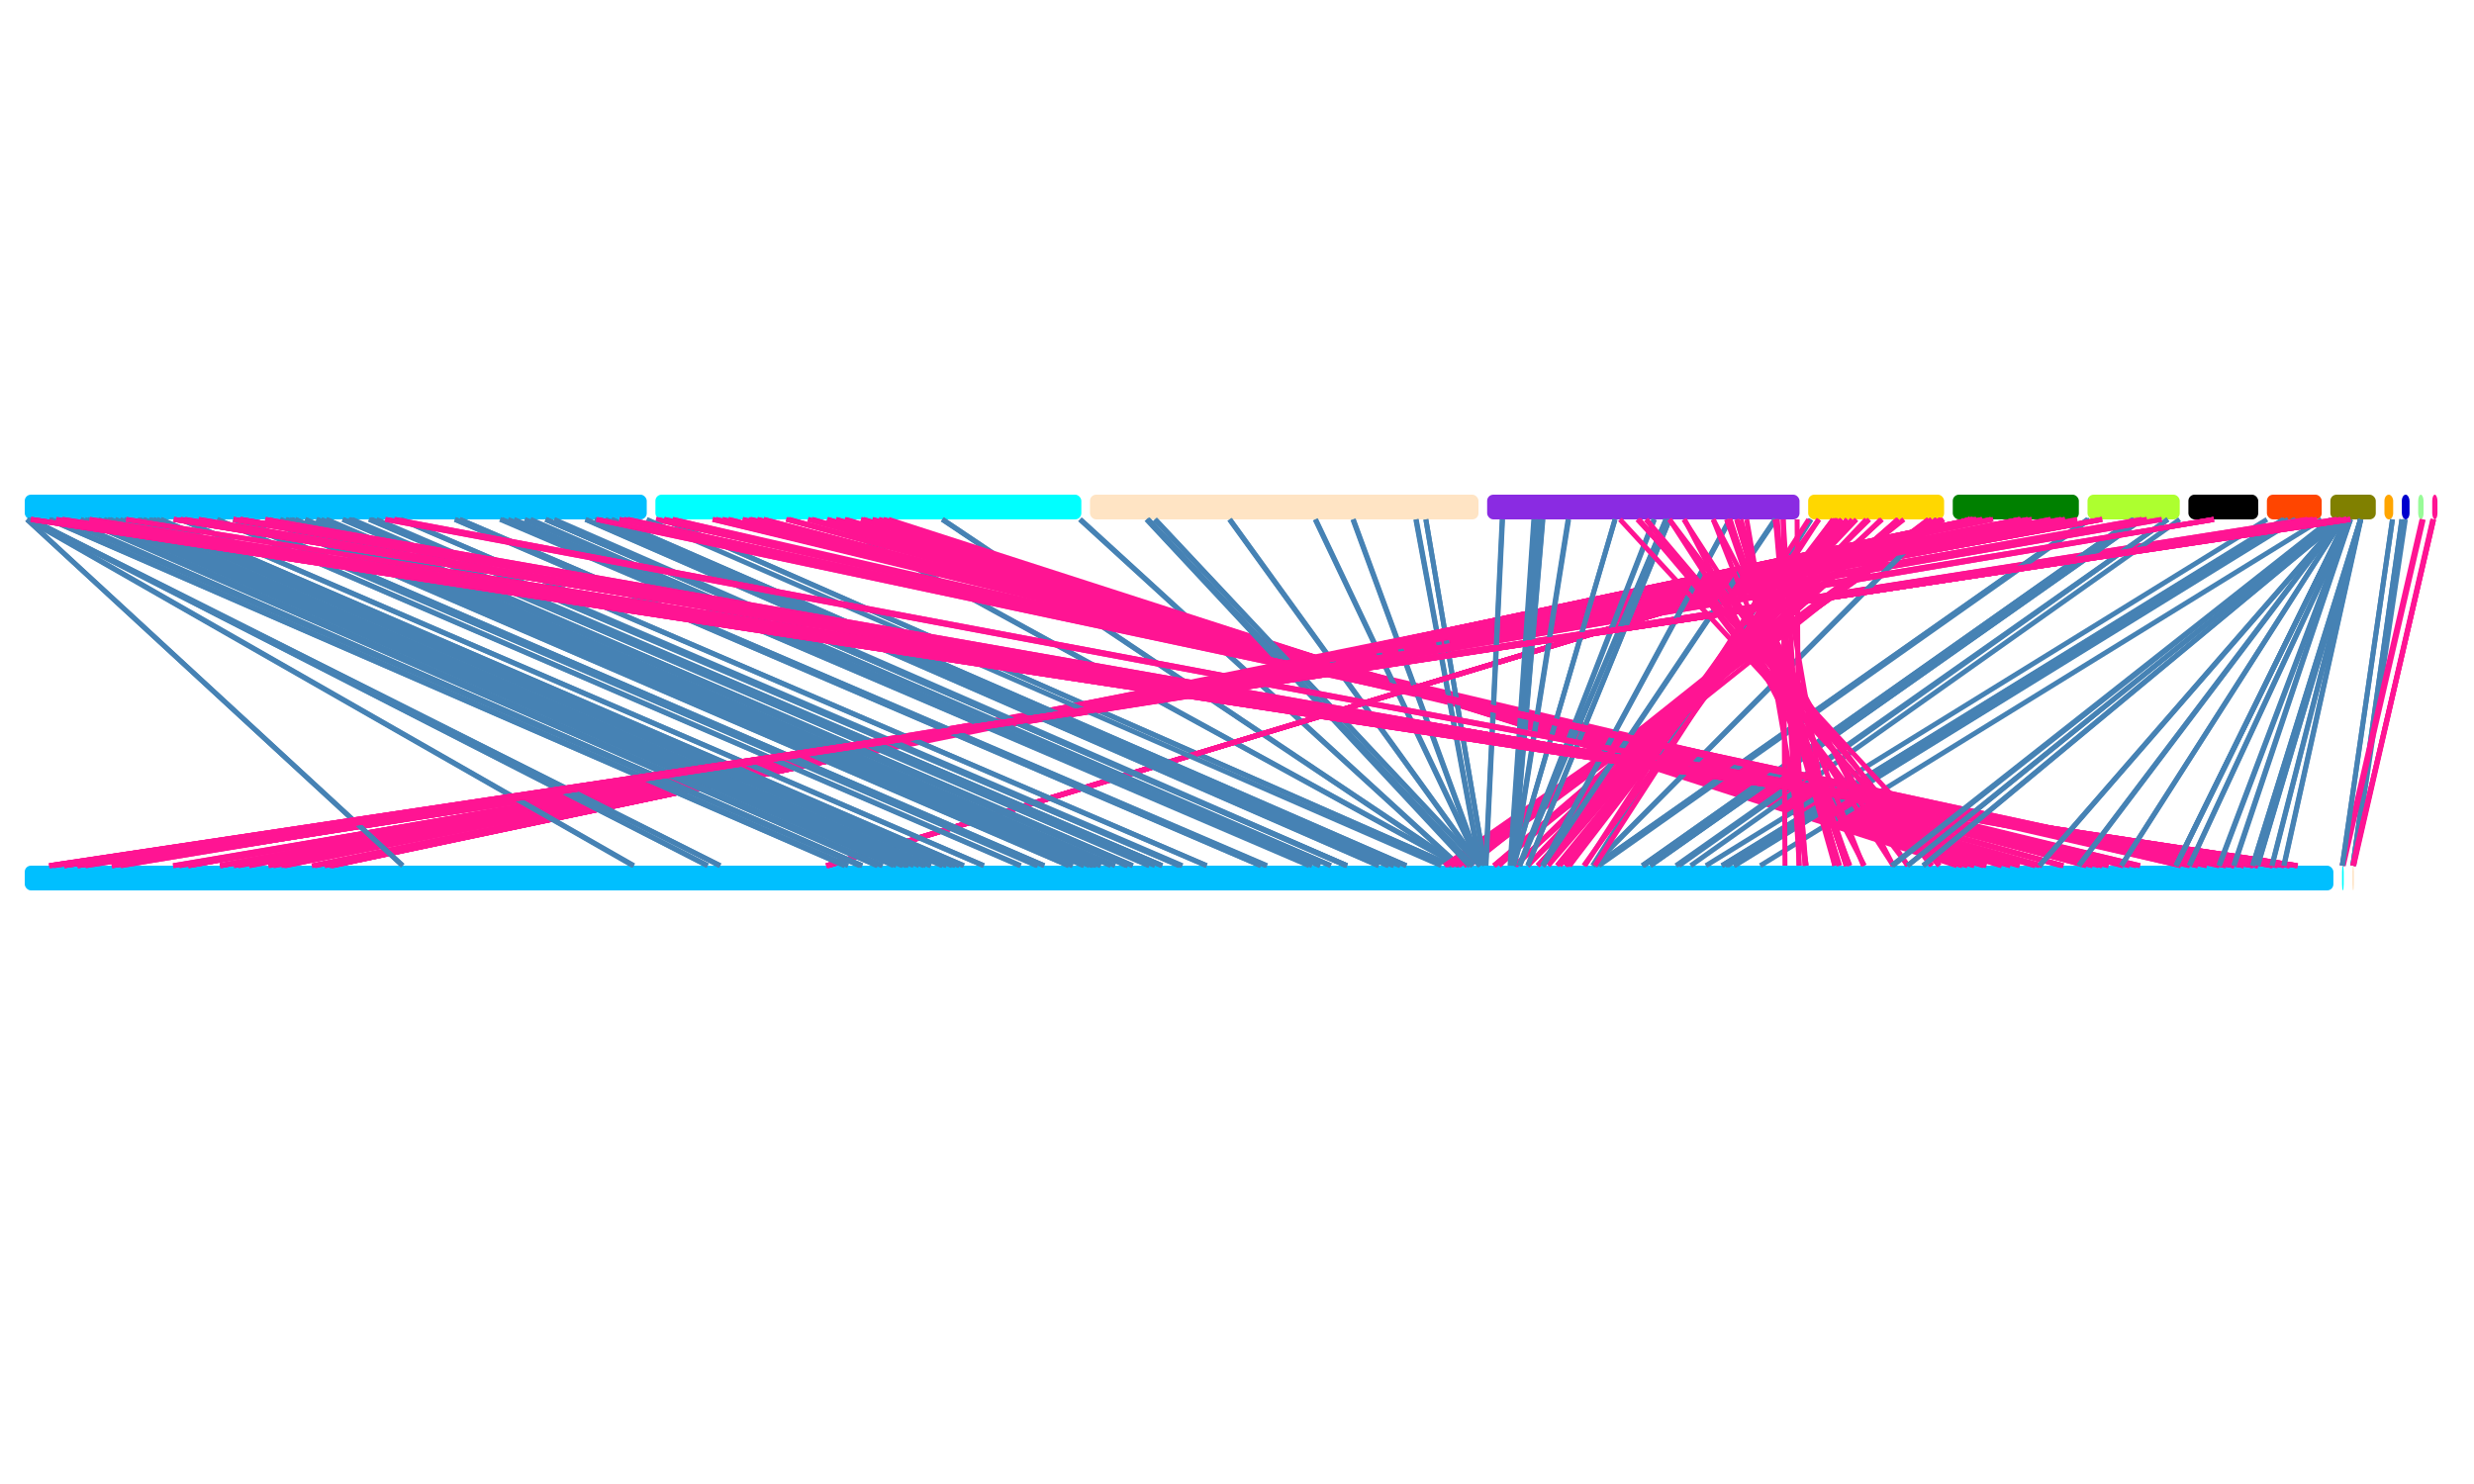 <?xml version="1.0" encoding="UTF-8" standalone="yes"?>
<!DOCTYPE svg PUBLIC "-//W3C//DTD SVG 1.0//EN" "http://www.w3.org/TR/2001/REC-SVG-20010904/DTD/svg10.dtd">
<svg height="600" width="1000" xmlns="http://www.w3.org/2000/svg" xmlns:svg="http://www.w3.org/2000/svg" xmlns:xlink="http://www.w3.org/1999/xlink">
	<rect height="10" rx="2.5" ry="2.5" style="fill:deepskyblue" width="251.416" x="10" y="200" />
	<rect height="10" rx="2.5" ry="2.5" style="fill:aqua" width="172.162" x="264.916" y="200" />
	<rect height="10" rx="2.5" ry="2.5" style="fill:bisque" width="157.032" x="440.578" y="200" />
	<rect height="10" rx="2.5" ry="2.5" style="fill:blueviolet" width="126.261" x="601.11" y="200" />
	<rect height="10" rx="2.5" ry="2.5" style="fill:gold" width="54.943" x="730.871" y="200" />
	<rect height="10" rx="2.5" ry="2.5" style="fill:green" width="50.967" x="789.314" y="200" />
	<rect height="10" rx="2.5" ry="2.5" style="fill:greenyellow" width="37.279" x="843.781" y="200" />
	<rect height="10" rx="2.5" ry="2.5" style="fill:hkaki" width="28.227" x="884.56" y="200" />
	<rect height="10" rx="2.5" ry="2.5" style="fill:orangered" width="22.156" x="916.287" y="200" />
	<rect height="10" rx="2.5" ry="2.5" style="fill:olive" width="18.354" x="941.943" y="200" />
	<rect height="10" rx="2.5" ry="2.5" style="fill:orange" width="3.538" x="963.797" y="200" />
	<rect height="10" rx="2.5" ry="2.5" style="fill:mediumblue" width="3.106" x="970.835" y="200" />
	<rect height="10" rx="2.5" ry="2.5" style="fill:palegreen" width="2.172" x="977.441" y="200" />
	<rect height="10" rx="2.5" ry="2.5" style="fill:deeppink" width="2.12" x="983.113" y="200" />
	<rect height="10" rx="2.5" ry="2.5" style="fill:deepskyblue" width="933.163" x="10" y="350" />
	<rect height="10" rx="2.5" ry="2.5" style="fill:aqua" width="0.672" x="946.663" y="350" />
	<rect height="10" rx="2.5" ry="2.5" style="fill:bisque" width="0.635" x="950.834" y="350" />
	<line stroke-width="2" style="stroke:rgb(70,130,180)" x1="970.835" x2="951.011" y1="210" y2="350" />
	<line stroke-width="2" style="stroke:rgb(70,130,180)" x1="970.862" x2="951.038" y1="210" y2="350" />
	<line stroke-width="2" style="stroke:rgb(70,130,180)" x1="971.909" x2="951.029" y1="210" y2="350" />
	<line stroke-width="2" style="stroke:rgb(70,130,180)" x1="972.267" x2="951.387" y1="210" y2="350" />
	<line stroke-width="2" style="stroke:rgb(70,130,180)" x1="268.358" x2="586.789" y1="210" y2="350" />
	<line stroke-width="2" style="stroke:rgb(70,130,180)" x1="268.394" x2="586.825" y1="210" y2="350" />
	<line stroke-width="2" style="stroke:rgb(70,130,180)" x1="334.305" x2="589.672" y1="210" y2="350" />
	<line stroke-width="2" style="stroke:rgb(70,130,180)" x1="334.589" x2="589.939" y1="210" y2="350" />
	<line stroke-width="2" style="stroke:rgb(70,130,180)" x1="380.801" x2="589.676" y1="210" y2="350" />
	<line stroke-width="2" style="stroke:rgb(70,130,180)" x1="381.041" x2="589.919" y1="210" y2="350" />
	<line stroke-width="2" style="stroke:rgb(70,130,180)" x1="436.44" x2="589.667" y1="210" y2="350" />
	<line stroke-width="2" style="stroke:rgb(70,130,180)" x1="436.716" x2="589.919" y1="210" y2="350" />
	<line stroke-width="2" style="stroke:rgb(255,20,147)" x1="265.103" x2="888.093" y1="210" y2="350" />
	<line stroke-width="2" style="stroke:rgb(255,20,147)" x1="265.376" x2="888.363" y1="210" y2="350" />
	<line stroke-width="2" style="stroke:rgb(255,20,147)" x1="265.237" x2="885.187" y1="210" y2="350" />
	<line stroke-width="2" style="stroke:rgb(255,20,147)" x1="268.443" x2="888.361" y1="210" y2="350" />
	<line stroke-width="2" style="stroke:rgb(255,20,147)" x1="268.583" x2="881.553" y1="210" y2="350" />
	<line stroke-width="2" style="stroke:rgb(255,20,147)" x1="271.876" x2="884.894" y1="210" y2="350" />
	<line stroke-width="2" style="stroke:rgb(255,20,147)" x1="271.87" x2="865.079" y1="210" y2="350" />
	<line stroke-width="2" style="stroke:rgb(255,20,147)" x1="288.081" x2="881.374" y1="210" y2="350" />
	<line stroke-width="2" style="stroke:rgb(255,20,147)" x1="288.099" x2="863.508" y1="210" y2="350" />
	<line stroke-width="2" style="stroke:rgb(255,20,147)" x1="289.437" x2="864.846" y1="210" y2="350" />
	<line stroke-width="2" style="stroke:rgb(255,20,147)" x1="289.433" x2="860.785" y1="210" y2="350" />
	<line stroke-width="2" style="stroke:rgb(255,20,147)" x1="292.012" x2="863.361" y1="210" y2="350" />
	<line stroke-width="2" style="stroke:rgb(255,20,147)" x1="292.001" x2="858.259" y1="210" y2="350" />
	<line stroke-width="2" style="stroke:rgb(255,20,147)" x1="294.419" x2="860.676" y1="210" y2="350" />
	<line stroke-width="2" style="stroke:rgb(255,20,147)" x1="294.423" x2="852.32" y1="210" y2="350" />
	<line stroke-width="2" style="stroke:rgb(255,20,147)" x1="300.168" x2="858.057" y1="210" y2="350" />
	<line stroke-width="2" style="stroke:rgb(255,20,147)" x1="300.19" x2="849.86" y1="210" y2="350" />
	<line stroke-width="2" style="stroke:rgb(255,20,147)" x1="302.473" x2="852.138" y1="210" y2="350" />
	<line stroke-width="2" style="stroke:rgb(255,20,147)" x1="303.161" x2="849.492" y1="210" y2="350" />
	<line stroke-width="2" style="stroke:rgb(255,20,147)" x1="303.245" x2="849.577" y1="210" y2="350" />
	<line stroke-width="2" style="stroke:rgb(255,20,147)" x1="303.619" x2="845.825" y1="210" y2="350" />
	<line stroke-width="2" style="stroke:rgb(255,20,147)" x1="306.028" x2="848.236" y1="210" y2="350" />
	<line stroke-width="2" style="stroke:rgb(255,20,147)" x1="306.204" x2="843.374" y1="210" y2="350" />
	<line stroke-width="2" style="stroke:rgb(255,20,147)" x1="308.654" x2="845.827" y1="210" y2="350" />
	<line stroke-width="2" style="stroke:rgb(255,20,147)" x1="308.666" x2="834.034" y1="210" y2="350" />
	<line stroke-width="2" style="stroke:rgb(255,20,147)" x1="317.75" x2="843.167" y1="210" y2="350" />
	<line stroke-width="2" style="stroke:rgb(255,20,147)" x1="318.205" x2="833.377" y1="210" y2="350" />
	<line stroke-width="2" style="stroke:rgb(255,20,147)" x1="318.858" x2="834.03" y1="210" y2="350" />
	<line stroke-width="2" style="stroke:rgb(255,20,147)" x1="318.869" x2="825.474" y1="210" y2="350" />
	<line stroke-width="2" style="stroke:rgb(255,20,147)" x1="326.591" x2="833.201" y1="210" y2="350" />
	<line stroke-width="2" style="stroke:rgb(255,20,147)" x1="326.619" x2="822.646" y1="210" y2="350" />
	<line stroke-width="2" style="stroke:rgb(255,20,147)" x1="328.236" x2="824.287" y1="210" y2="350" />
	<line stroke-width="2" style="stroke:rgb(255,20,147)" x1="328.229" x2="816.387" y1="210" y2="350" />
	<line stroke-width="2" style="stroke:rgb(255,20,147)" x1="334.353" x2="822.48" y1="210" y2="350" />
	<line stroke-width="2" style="stroke:rgb(255,20,147)" x1="334.513" x2="812.626" y1="210" y2="350" />
	<line stroke-width="2" style="stroke:rgb(255,20,147)" x1="337.954" x2="816.057" y1="210" y2="350" />
	<line stroke-width="2" style="stroke:rgb(255,20,147)" x1="337.949" x2="809.064" y1="210" y2="350" />
	<line stroke-width="2" style="stroke:rgb(255,20,147)" x1="341.388" x2="812.506" y1="210" y2="350" />
	<line stroke-width="2" style="stroke:rgb(255,20,147)" x1="341.9" x2="802.948" y1="210" y2="350" />
	<line stroke-width="2" style="stroke:rgb(255,20,147)" x1="348.016" x2="809.065" y1="210" y2="350" />
	<line stroke-width="2" style="stroke:rgb(255,20,147)" x1="348.044" x2="801.766" y1="210" y2="350" />
	<line stroke-width="2" style="stroke:rgb(255,20,147)" x1="348.994" x2="802.717" y1="210" y2="350" />
	<line stroke-width="2" style="stroke:rgb(255,20,147)" x1="348.992" x2="798.073" y1="210" y2="350" />
	<line stroke-width="2" style="stroke:rgb(255,20,147)" x1="352.581" x2="801.667" y1="210" y2="350" />
	<line stroke-width="2" style="stroke:rgb(255,20,147)" x1="352.778" x2="795.306" y1="210" y2="350" />
	<line stroke-width="2" style="stroke:rgb(255,20,147)" x1="355.184" x2="797.712" y1="210" y2="350" />
	<line stroke-width="2" style="stroke:rgb(255,20,147)" x1="355.229" x2="793.251" y1="210" y2="350" />
	<line stroke-width="2" style="stroke:rgb(255,20,147)" x1="357.092" x2="795.114" y1="210" y2="350" />
	<line stroke-width="2" style="stroke:rgb(255,20,147)" x1="357.104" x2="790.956" y1="210" y2="350" />
	<line stroke-width="2" style="stroke:rgb(255,20,147)" x1="359.146" x2="792.997" y1="210" y2="350" />
	<line stroke-width="2" style="stroke:rgb(70,130,180)" x1="916.31" x2="689.533" y1="210" y2="350" />
	<line stroke-width="2" style="stroke:rgb(70,130,180)" x1="922.878" x2="695.982" y1="210" y2="350" />
	<line stroke-width="2" style="stroke:rgb(70,130,180)" x1="923.513" x2="695.99" y1="210" y2="350" />
	<line stroke-width="2" style="stroke:rgb(70,130,180)" x1="924.885" x2="697.361" y1="210" y2="350" />
	<line stroke-width="2" style="stroke:rgb(70,130,180)" x1="924.873" x2="698.177" y1="210" y2="350" />
	<line stroke-width="2" style="stroke:rgb(70,130,180)" x1="927.482" x2="700.783" y1="210" y2="350" />
	<line stroke-width="2" style="stroke:rgb(70,130,180)" x1="928.059" x2="701.125" y1="210" y2="350" />
	<line stroke-width="2" style="stroke:rgb(70,130,180)" x1="938.412" x2="711.499" y1="210" y2="350" />
	<line stroke-width="2" style="stroke:rgb(255,20,147)" x1="932.491" x2="45.16" y1="210" y2="350" />
	<line stroke-width="2" style="stroke:rgb(255,20,147)" x1="932.767" x2="45.444" y1="210" y2="350" />
	<line stroke-width="2" style="stroke:rgb(255,20,147)" x1="934.665" x2="45.167" y1="210" y2="350" />
	<line stroke-width="2" style="stroke:rgb(255,20,147)" x1="934.937" x2="45.438" y1="210" y2="350" />
	<line stroke-width="2" style="stroke:rgb(255,20,147)" x1="936.392" x2="34.52" y1="210" y2="350" />
	<line stroke-width="2" style="stroke:rgb(255,20,147)" x1="936.561" x2="34.692" y1="210" y2="350" />
	<line stroke-width="2" style="stroke:rgb(70,130,180)" x1="843.803" x2="644.66" y1="210" y2="350" />
	<line stroke-width="2" style="stroke:rgb(70,130,180)" x1="843.983" x2="644.841" y1="210" y2="350" />
	<line stroke-width="2" style="stroke:rgb(70,130,180)" x1="844.659" x2="646.267" y1="210" y2="350" />
	<line stroke-width="2" style="stroke:rgb(70,130,180)" x1="862.208" x2="663.76" y1="210" y2="350" />
	<line stroke-width="2" style="stroke:rgb(70,130,180)" x1="862.207" x2="663.9" y1="210" y2="350" />
	<line stroke-width="2" style="stroke:rgb(70,130,180)" x1="862.598" x2="664.292" y1="210" y2="350" />
	<line stroke-width="2" style="stroke:rgb(70,130,180)" x1="862.863" x2="664.287" y1="210" y2="350" />
	<line stroke-width="2" style="stroke:rgb(70,130,180)" x1="865.665" x2="667.057" y1="210" y2="350" />
	<line stroke-width="2" style="stroke:rgb(70,130,180)" x1="865.799" x2="667.055" y1="210" y2="350" />
	<line stroke-width="2" style="stroke:rgb(70,130,180)" x1="876.236" x2="677.415" y1="210" y2="350" />
	<line stroke-width="2" style="stroke:rgb(70,130,180)" x1="876.256" x2="678.629" y1="210" y2="350" />
	<line stroke-width="2" style="stroke:rgb(70,130,180)" x1="881.037" x2="683.389" y1="210" y2="350" />
	<line stroke-width="2" style="stroke:rgb(255,20,147)" x1="849.519" x2="88.859" y1="210" y2="350" />
	<line stroke-width="2" style="stroke:rgb(255,20,147)" x1="849.78" x2="89.158" y1="210" y2="350" />
	<line stroke-width="2" style="stroke:rgb(255,20,147)" x1="849.569" x2="89.026" y1="210" y2="350" />
	<line stroke-width="2" style="stroke:rgb(255,20,147)" x1="849.608" x2="89.066" y1="210" y2="350" />
	<line stroke-width="2" style="stroke:rgb(255,20,147)" x1="865.598" x2="76.061" y1="210" y2="350" />
	<line stroke-width="2" style="stroke:rgb(255,20,147)" x1="865.822" x2="76.292" y1="210" y2="350" />
	<line stroke-width="2" style="stroke:rgb(255,20,147)" x1="867.6" x2="76.053" y1="210" y2="350" />
	<line stroke-width="2" style="stroke:rgb(255,20,147)" x1="867.839" x2="76.291" y1="210" y2="350" />
	<line stroke-width="2" style="stroke:rgb(255,20,147)" x1="873.606" x2="72.374" y1="210" y2="350" />
	<line stroke-width="2" style="stroke:rgb(255,20,147)" x1="873.853" x2="72.623" y1="210" y2="350" />
	<line stroke-width="2" style="stroke:rgb(70,130,180)" x1="731.801" x2="643.736" y1="210" y2="350" />
	<line stroke-width="2" style="stroke:rgb(70,130,180)" x1="732.071" x2="643.978" y1="210" y2="350" />
	<line stroke-width="2" style="stroke:rgb(70,130,180)" x1="782.653" x2="643.736" y1="210" y2="350" />
	<line stroke-width="2" style="stroke:rgb(70,130,180)" x1="782.93" x2="643.981" y1="210" y2="350" />
	<line stroke-width="2" style="stroke:rgb(255,20,147)" x1="731.11" x2="640.613" y1="210" y2="350" />
	<line stroke-width="2" style="stroke:rgb(255,20,147)" x1="735.172" x2="644.663" y1="210" y2="350" />
	<line stroke-width="2" style="stroke:rgb(255,20,147)" x1="735.196" x2="634.339" y1="210" y2="350" />
	<line stroke-width="2" style="stroke:rgb(255,20,147)" x1="740.937" x2="640.146" y1="210" y2="350" />
	<line stroke-width="2" style="stroke:rgb(255,20,147)" x1="741.032" x2="633.439" y1="210" y2="350" />
	<line stroke-width="2" style="stroke:rgb(255,20,147)" x1="741.921" x2="634.355" y1="210" y2="350" />
	<line stroke-width="2" style="stroke:rgb(255,20,147)" x1="741.926" x2="632.726" y1="210" y2="350" />
	<line stroke-width="2" style="stroke:rgb(255,20,147)" x1="742.515" x2="633.307" y1="210" y2="350" />
	<line stroke-width="2" style="stroke:rgb(255,20,147)" x1="742.752" x2="632.69" y1="210" y2="350" />
	<line stroke-width="2" style="stroke:rgb(255,20,147)" x1="742.811" x2="632.754" y1="210" y2="350" />
	<line stroke-width="2" style="stroke:rgb(255,20,147)" x1="743.25" x2="629.319" y1="210" y2="350" />
	<line stroke-width="2" style="stroke:rgb(255,20,147)" x1="744.385" x2="630.454" y1="210" y2="350" />
	<line stroke-width="2" style="stroke:rgb(255,20,147)" x1="744.54" x2="623.667" y1="210" y2="350" />
	<line stroke-width="2" style="stroke:rgb(255,20,147)" x1="746.674" x2="625.804" y1="210" y2="350" />
	<line stroke-width="2" style="stroke:rgb(255,20,147)" x1="746.695" x2="621.535" y1="210" y2="350" />
	<line stroke-width="2" style="stroke:rgb(255,20,147)" x1="748.669" x2="623.517" y1="210" y2="350" />
	<line stroke-width="2" style="stroke:rgb(255,20,147)" x1="750.392" x2="617.507" y1="210" y2="350" />
	<line stroke-width="2" style="stroke:rgb(255,20,147)" x1="754.378" x2="621.488" y1="210" y2="350" />
	<line stroke-width="2" style="stroke:rgb(255,20,147)" x1="755.591" x2="612.761" y1="210" y2="350" />
	<line stroke-width="2" style="stroke:rgb(255,20,147)" x1="760.297" x2="617.466" y1="210" y2="350" />
	<line stroke-width="2" style="stroke:rgb(255,20,147)" x1="760.776" x2="605.904" y1="210" y2="350" />
	<line stroke-width="2" style="stroke:rgb(255,20,147)" x1="767.028" x2="612.156" y1="210" y2="350" />
	<line stroke-width="2" style="stroke:rgb(255,20,147)" x1="767.276" x2="603.835" y1="210" y2="350" />
	<line stroke-width="2" style="stroke:rgb(255,20,147)" x1="767.508" x2="604.067" y1="210" y2="350" />
	<line stroke-width="2" style="stroke:rgb(255,20,147)" x1="769.538" x2="593.872" y1="210" y2="350" />
	<line stroke-width="2" style="stroke:rgb(255,20,147)" x1="779.491" x2="603.82" y1="210" y2="350" />
	<line stroke-width="2" style="stroke:rgb(255,20,147)" x1="779.507" x2="591.687" y1="210" y2="350" />
	<line stroke-width="2" style="stroke:rgb(255,20,147)" x1="780.72" x2="592.899" y1="210" y2="350" />
	<line stroke-width="2" style="stroke:rgb(255,20,147)" x1="780.872" x2="589.658" y1="210" y2="350" />
	<line stroke-width="2" style="stroke:rgb(255,20,147)" x1="782.942" x2="591.695" y1="210" y2="350" />
	<line stroke-width="2" style="stroke:rgb(255,20,147)" x1="782.94" x2="587.957" y1="210" y2="350" />
	<line stroke-width="2" style="stroke:rgb(255,20,147)" x1="784.285" x2="589.302" y1="210" y2="350" />
	<line stroke-width="2" style="stroke:rgb(255,20,147)" x1="784.487" x2="586.363" y1="210" y2="350" />
	<line stroke-width="2" style="stroke:rgb(255,20,147)" x1="784.949" x2="586.825" y1="210" y2="350" />
	<line stroke-width="2" style="stroke:rgb(255,20,147)" x1="784.986" x2="583.868" y1="210" y2="350" />
	<line stroke-width="2" style="stroke:rgb(255,20,147)" x1="785.692" x2="584.574" y1="210" y2="350" />
	<line stroke-width="2" style="stroke:rgb(70,130,180)" x1="463.383" x2="593.897" y1="210" y2="350" />
	<line stroke-width="2" style="stroke:rgb(70,130,180)" x1="463.714" x2="594.226" y1="210" y2="350" />
	<line stroke-width="2" style="stroke:rgb(70,130,180)" x1="463.786" x2="595.288" y1="210" y2="350" />
	<line stroke-width="2" style="stroke:rgb(70,130,180)" x1="463.818" x2="595.321" y1="210" y2="350" />
	<line stroke-width="2" style="stroke:rgb(70,130,180)" x1="464.004" x2="595.317" y1="210" y2="350" />
	<line stroke-width="2" style="stroke:rgb(70,130,180)" x1="464.035" x2="595.349" y1="210" y2="350" />
	<line stroke-width="2" style="stroke:rgb(70,130,180)" x1="466.745" x2="598.159" y1="210" y2="350" />
	<line stroke-width="2" style="stroke:rgb(70,130,180)" x1="467.007" x2="598.389" y1="210" y2="350" />
	<line stroke-width="2" style="stroke:rgb(70,130,180)" x1="496.914" x2="598.158" y1="210" y2="350" />
	<line stroke-width="2" style="stroke:rgb(70,130,180)" x1="497.141" x2="598.386" y1="210" y2="350" />
	<line stroke-width="2" style="stroke:rgb(70,130,180)" x1="531.582" x2="598.159" y1="210" y2="350" />
	<line stroke-width="2" style="stroke:rgb(70,130,180)" x1="531.784" x2="598.4" y1="210" y2="350" />
	<line stroke-width="2" style="stroke:rgb(70,130,180)" x1="546.838" x2="598.159" y1="210" y2="350" />
	<line stroke-width="2" style="stroke:rgb(70,130,180)" x1="547.032" x2="598.383" y1="210" y2="350" />
	<line stroke-width="2" style="stroke:rgb(70,130,180)" x1="572.27" x2="598.159" y1="210" y2="350" />
	<line stroke-width="2" style="stroke:rgb(70,130,180)" x1="572.445" x2="598.369" y1="210" y2="350" />
	<line stroke-width="2" style="stroke:rgb(70,130,180)" x1="576.323" x2="600.097" y1="210" y2="350" />
	<line stroke-width="2" style="stroke:rgb(70,130,180)" x1="576.352" x2="600.128" y1="210" y2="350" />
	<line stroke-width="2" style="stroke:rgb(255,20,147)" x1="796.113" x2="334.465" y1="210" y2="350" />
	<line stroke-width="2" style="stroke:rgb(255,20,147)" x1="796.167" x2="334.519" y1="210" y2="350" />
	<line stroke-width="2" style="stroke:rgb(255,20,147)" x1="796.114" x2="334.71" y1="210" y2="350" />
	<line stroke-width="2" style="stroke:rgb(255,20,147)" x1="796.13" x2="334.726" y1="210" y2="350" />
	<line stroke-width="2" style="stroke:rgb(255,20,147)" x1="796.204" x2="334.378" y1="210" y2="350" />
	<line stroke-width="2" style="stroke:rgb(255,20,147)" x1="796.247" x2="334.421" y1="210" y2="350" />
	<line stroke-width="2" style="stroke:rgb(255,20,147)" x1="796.223" x2="334.192" y1="210" y2="350" />
	<line stroke-width="2" style="stroke:rgb(255,20,147)" x1="796.248" x2="334.217" y1="210" y2="350" />
	<line stroke-width="2" style="stroke:rgb(255,20,147)" x1="796.43" x2="333.946" y1="210" y2="350" />
	<line stroke-width="2" style="stroke:rgb(255,20,147)" x1="796.441" x2="333.957" y1="210" y2="350" />
	<line stroke-width="2" style="stroke:rgb(255,20,147)" x1="796.946" x2="134.378" y1="210" y2="350" />
	<line stroke-width="2" style="stroke:rgb(255,20,147)" x1="797.149" x2="134.582" y1="210" y2="350" />
	<line stroke-width="2" style="stroke:rgb(255,20,147)" x1="797.236" x2="133.866" y1="210" y2="350" />
	<line stroke-width="2" style="stroke:rgb(255,20,147)" x1="797.479" x2="134.049" y1="210" y2="350" />
	<line stroke-width="2" style="stroke:rgb(255,20,147)" x1="797.579" x2="133.824" y1="210" y2="350" />
	<line stroke-width="2" style="stroke:rgb(255,20,147)" x1="797.627" x2="133.871" y1="210" y2="350" />
	<line stroke-width="2" style="stroke:rgb(255,20,147)" x1="798.381" x2="133.727" y1="210" y2="350" />
	<line stroke-width="2" style="stroke:rgb(255,20,147)" x1="798.406" x2="133.752" y1="210" y2="350" />
	<line stroke-width="2" style="stroke:rgb(255,20,147)" x1="798.847" x2="133.073" y1="210" y2="350" />
	<line stroke-width="2" style="stroke:rgb(255,20,147)" x1="798.975" x2="133.202" y1="210" y2="350" />
	<line stroke-width="2" style="stroke:rgb(255,20,147)" x1="801.118" x2="131.186" y1="210" y2="350" />
	<line stroke-width="2" style="stroke:rgb(255,20,147)" x1="801.25" x2="131.318" y1="210" y2="350" />
	<line stroke-width="2" style="stroke:rgb(255,20,147)" x1="804.757" x2="127.263" y1="210" y2="350" />
	<line stroke-width="2" style="stroke:rgb(255,20,147)" x1="804.792" x2="127.298" y1="210" y2="350" />
	<line stroke-width="2" style="stroke:rgb(255,20,147)" x1="805.65" x2="115.307" y1="210" y2="350" />
	<line stroke-width="2" style="stroke:rgb(255,20,147)" x1="816.342" x2="126.031" y1="210" y2="350" />
	<line stroke-width="2" style="stroke:rgb(255,20,147)" x1="816.319" x2="114.66" y1="210" y2="350" />
	<line stroke-width="2" style="stroke:rgb(255,20,147)" x1="816.745" x2="115.087" y1="210" y2="350" />
	<line stroke-width="2" style="stroke:rgb(255,20,147)" x1="816.743" x2="110.765" y1="210" y2="350" />
	<line stroke-width="2" style="stroke:rgb(255,20,147)" x1="819.631" x2="113.654" y1="210" y2="350" />
	<line stroke-width="2" style="stroke:rgb(255,20,147)" x1="819.633" x2="108.861" y1="210" y2="350" />
	<line stroke-width="2" style="stroke:rgb(255,20,147)" x1="821.241" x2="110.471" y1="210" y2="350" />
	<line stroke-width="2" style="stroke:rgb(255,20,147)" x1="821.239" x2="100.881" y1="210" y2="350" />
	<line stroke-width="2" style="stroke:rgb(255,20,147)" x1="828.81" x2="108.444" y1="210" y2="350" />
	<line stroke-width="2" style="stroke:rgb(255,20,147)" x1="828.805" x2="96.381" y1="210" y2="350" />
	<line stroke-width="2" style="stroke:rgb(255,20,147)" x1="833.122" x2="100.708" y1="210" y2="350" />
	<line stroke-width="2" style="stroke:rgb(255,20,147)" x1="833.137" x2="94.707" y1="210" y2="350" />
	<line stroke-width="2" style="stroke:rgb(255,20,147)" x1="834.669" x2="96.265" y1="210" y2="350" />
	<line stroke-width="2" style="stroke:rgb(255,20,147)" x1="834.653" x2="89.437" y1="210" y2="350" />
	<line stroke-width="2" style="stroke:rgb(255,20,147)" x1="839.634" x2="94.423" y1="210" y2="350" />
	<line stroke-width="2" style="stroke:rgb(255,20,147)" x1="894.666" x2="69.922" y1="210" y2="350" />
	<line stroke-width="2" style="stroke:rgb(255,20,147)" x1="894.86" x2="70.125" y1="210" y2="350" />
	<line stroke-width="2" style="stroke:rgb(255,20,147)" x1="894.802" x2="48.756" y1="210" y2="350" />
	<line stroke-width="2" style="stroke:rgb(255,20,147)" x1="894.92" x2="48.88" y1="210" y2="350" />
	<line stroke-width="2" style="stroke:rgb(255,20,147)" x1="978.981" x2="946.665" y1="210" y2="350" />
	<line stroke-width="2" style="stroke:rgb(255,20,147)" x1="979.481" x2="947.17" y1="210" y2="350" />
	<line stroke-width="2" style="stroke:rgb(255,20,147)" x1="983.334" x2="951.196" y1="210" y2="350" />
	<line stroke-width="2" style="stroke:rgb(255,20,147)" x1="983.518" x2="951.386" y1="210" y2="350" />
	<line stroke-width="2" style="stroke:rgb(255,20,147)" x1="983.662" x2="951.025" y1="210" y2="350" />
	<line stroke-width="2" style="stroke:rgb(255,20,147)" x1="983.693" x2="951.054" y1="210" y2="350" />
	<line stroke-width="2" style="stroke:rgb(70,130,180)" x1="607.174" x2="600.492" y1="210" y2="350" />
	<line stroke-width="2" style="stroke:rgb(70,130,180)" x1="607.35" x2="600.667" y1="210" y2="350" />
	<line stroke-width="2" style="stroke:rgb(70,130,180)" x1="619.96" x2="610.352" y1="210" y2="350" />
	<line stroke-width="2" style="stroke:rgb(70,130,180)" x1="620.218" x2="610.623" y1="210" y2="350" />
	<line stroke-width="2" style="stroke:rgb(70,130,180)" x1="621.622" x2="611.605" y1="210" y2="350" />
	<line stroke-width="2" style="stroke:rgb(70,130,180)" x1="621.855" x2="611.801" y1="210" y2="350" />
	<line stroke-width="2" style="stroke:rgb(70,130,180)" x1="623.52" x2="611.676" y1="210" y2="350" />
	<line stroke-width="2" style="stroke:rgb(70,130,180)" x1="623.665" x2="611.802" y1="210" y2="350" />
	<line stroke-width="2" style="stroke:rgb(70,130,180)" x1="633.829" x2="611.605" y1="210" y2="350" />
	<line stroke-width="2" style="stroke:rgb(70,130,180)" x1="634.054" x2="611.793" y1="210" y2="350" />
	<line stroke-width="2" style="stroke:rgb(70,130,180)" x1="652.788" x2="611.767" y1="210" y2="350" />
	<line stroke-width="2" style="stroke:rgb(70,130,180)" x1="652.818" x2="611.797" y1="210" y2="350" />
	<line stroke-width="2" style="stroke:rgb(70,130,180)" x1="668.507" x2="614.052" y1="210" y2="350" />
	<line stroke-width="2" style="stroke:rgb(70,130,180)" x1="668.748" x2="614.298" y1="210" y2="350" />
	<line stroke-width="2" style="stroke:rgb(70,130,180)" x1="673.319" x2="614.105" y1="210" y2="350" />
	<line stroke-width="2" style="stroke:rgb(70,130,180)" x1="673.502" x2="614.288" y1="210" y2="350" />
	<line stroke-width="2" style="stroke:rgb(70,130,180)" x1="674.855" x2="617.507" y1="210" y2="350" />
	<line stroke-width="2" style="stroke:rgb(70,130,180)" x1="674.879" x2="617.53" y1="210" y2="350" />
	<line stroke-width="2" style="stroke:rgb(70,130,180)" x1="699.106" x2="623.443" y1="210" y2="350" />
	<line stroke-width="2" style="stroke:rgb(70,130,180)" x1="699.336" x2="623.682" y1="210" y2="350" />
	<line stroke-width="2" style="stroke:rgb(70,130,180)" x1="717.433" x2="623.437" y1="210" y2="350" />
	<line stroke-width="2" style="stroke:rgb(70,130,180)" x1="717.712" x2="623.682" y1="210" y2="350" />
	<line stroke-width="2" style="stroke:rgb(255,20,147)" x1="654.785" x2="783.907" y1="210" y2="350" />
	<line stroke-width="2" style="stroke:rgb(255,20,147)" x1="661.816" x2="790.951" y1="210" y2="350" />
	<line stroke-width="2" style="stroke:rgb(255,20,147)" x1="662.486" x2="781.008" y1="210" y2="350" />
	<line stroke-width="2" style="stroke:rgb(255,20,147)" x1="665.39" x2="783.913" y1="210" y2="350" />
	<line stroke-width="2" style="stroke:rgb(255,20,147)" x1="665.388" x2="771.222" y1="210" y2="350" />
	<line stroke-width="2" style="stroke:rgb(255,20,147)" x1="674.773" x2="780.597" y1="210" y2="350" />
	<line stroke-width="2" style="stroke:rgb(255,20,147)" x1="674.822" x2="765.287" y1="210" y2="350" />
	<line stroke-width="2" style="stroke:rgb(255,20,147)" x1="680.583" x2="771.049" y1="210" y2="350" />
	<line stroke-width="2" style="stroke:rgb(255,20,147)" x1="680.864" x2="753.578" y1="210" y2="350" />
	<line stroke-width="2" style="stroke:rgb(255,20,147)" x1="692.467" x2="765.289" y1="210" y2="350" />
	<line stroke-width="2" style="stroke:rgb(255,20,147)" x1="692.467" x2="747.737" y1="210" y2="350" />
	<line stroke-width="2" style="stroke:rgb(255,20,147)" x1="697.901" x2="753.161" y1="210" y2="350" />
	<line stroke-width="2" style="stroke:rgb(255,20,147)" x1="697.946" x2="746.497" y1="210" y2="350" />
	<line stroke-width="2" style="stroke:rgb(255,20,147)" x1="698.972" x2="747.516" y1="210" y2="350" />
	<line stroke-width="2" style="stroke:rgb(255,20,147)" x1="698.968" x2="746.273" y1="210" y2="350" />
	<line stroke-width="2" style="stroke:rgb(255,20,147)" x1="699.075" x2="746.385" y1="210" y2="350" />
	<line stroke-width="2" style="stroke:rgb(255,20,147)" x1="699.317" x2="743.598" y1="210" y2="350" />
	<line stroke-width="2" style="stroke:rgb(255,20,147)" x1="701.945" x2="746.223" y1="210" y2="350" />
	<line stroke-width="2" style="stroke:rgb(255,20,147)" x1="701.997" x2="741.618" y1="210" y2="350" />
	<line stroke-width="2" style="stroke:rgb(255,20,147)" x1="703.7" x2="743.323" y1="210" y2="350" />
	<line stroke-width="2" style="stroke:rgb(255,20,147)" x1="706.023" x2="730.126" y1="210" y2="350" />
	<line stroke-width="2" style="stroke:rgb(255,20,147)" x1="717.452" x2="741.565" y1="210" y2="350" />
	<line stroke-width="2" style="stroke:rgb(255,20,147)" x1="717.666" x2="729.642" y1="210" y2="350" />
	<line stroke-width="2" style="stroke:rgb(255,20,147)" x1="717.979" x2="729.964" y1="210" y2="350" />
	<line stroke-width="2" style="stroke:rgb(255,20,147)" x1="718.429" x2="727.302" y1="210" y2="350" />
	<line stroke-width="2" style="stroke:rgb(255,20,147)" x1="720.771" x2="729.645" y1="210" y2="350" />
	<line stroke-width="2" style="stroke:rgb(255,20,147)" x1="720.768" x2="721.492" y1="210" y2="350" />
	<line stroke-width="2" style="stroke:rgb(255,20,147)" x1="726.397" x2="727.112" y1="210" y2="350" />
	<line stroke-width="2" style="stroke:rgb(70,130,180)" x1="967.027" x2="946.75" y1="210" y2="350" />
	<line stroke-width="2" style="stroke:rgb(70,130,180)" x1="967.072" x2="946.794" y1="210" y2="350" />
	<line stroke-width="2" style="stroke:rgb(70,130,180)" x1="10.888" x2="162.742" y1="210" y2="350" />
	<line stroke-width="2" style="stroke:rgb(70,130,180)" x1="10.921" x2="162.775" y1="210" y2="350" />
	<line stroke-width="2" style="stroke:rgb(70,130,180)" x1="10.959" x2="255.865" y1="210" y2="350" />
	<line stroke-width="2" style="stroke:rgb(70,130,180)" x1="11.31" x2="256.223" y1="210" y2="350" />
	<line stroke-width="2" style="stroke:rgb(70,130,180)" x1="12.376" x2="285.953" y1="210" y2="350" />
	<line stroke-width="2" style="stroke:rgb(70,130,180)" x1="12.473" x2="286.052" y1="210" y2="350" />
	<line stroke-width="2" style="stroke:rgb(70,130,180)" x1="12.38" x2="290.963" y1="210" y2="350" />
	<line stroke-width="2" style="stroke:rgb(70,130,180)" x1="12.615" x2="291.16" y1="210" y2="350" />
	<line stroke-width="2" style="stroke:rgb(70,130,180)" x1="19.867" x2="341.465" y1="210" y2="350" />
	<line stroke-width="2" style="stroke:rgb(70,130,180)" x1="19.893" x2="341.491" y1="210" y2="350" />
	<line stroke-width="2" style="stroke:rgb(70,130,180)" x1="20.439" x2="342.823" y1="210" y2="350" />
	<line stroke-width="2" style="stroke:rgb(70,130,180)" x1="25.085" x2="347.469" y1="210" y2="350" />
	<line stroke-width="2" style="stroke:rgb(70,130,180)" x1="25.243" x2="347.805" y1="210" y2="350" />
	<line stroke-width="2" style="stroke:rgb(70,130,180)" x1="25.946" x2="348.498" y1="210" y2="350" />
	<line stroke-width="2" style="stroke:rgb(70,130,180)" x1="26.724" x2="348.482" y1="210" y2="350" />
	<line stroke-width="2" style="stroke:rgb(70,130,180)" x1="32.59" x2="354.453" y1="210" y2="350" />
	<line stroke-width="2" style="stroke:rgb(70,130,180)" x1="32.588" x2="354.826" y1="210" y2="350" />
	<line stroke-width="2" style="stroke:rgb(70,130,180)" x1="34.258" x2="356.493" y1="210" y2="350" />
	<line stroke-width="2" style="stroke:rgb(70,130,180)" x1="35.237" x2="356.788" y1="210" y2="350" />
	<line stroke-width="2" style="stroke:rgb(70,130,180)" x1="39.674" x2="361.217" y1="210" y2="350" />
	<line stroke-width="2" style="stroke:rgb(70,130,180)" x1="39.658" x2="362.313" y1="210" y2="350" />
	<line stroke-width="2" style="stroke:rgb(70,130,180)" x1="42.011" x2="364.65" y1="210" y2="350" />
	<line stroke-width="2" style="stroke:rgb(70,130,180)" x1="42.004" x2="365.01" y1="210" y2="350" />
	<line stroke-width="2" style="stroke:rgb(70,130,180)" x1="43.38" x2="366.386" y1="210" y2="350" />
	<line stroke-width="2" style="stroke:rgb(70,130,180)" x1="43.641" x2="366.401" y1="210" y2="350" />
	<line stroke-width="2" style="stroke:rgb(70,130,180)" x1="46.516" x2="369.306" y1="210" y2="350" />
	<line stroke-width="2" style="stroke:rgb(70,130,180)" x1="44.398" x2="367.211" y1="210" y2="350" />
	<line stroke-width="2" style="stroke:rgb(70,130,180)" x1="44.458" x2="367.273" y1="210" y2="350" />
	<line stroke-width="2" style="stroke:rgb(70,130,180)" x1="46.541" x2="371.475" y1="210" y2="350" />
	<line stroke-width="2" style="stroke:rgb(70,130,180)" x1="48.513" x2="373.451" y1="210" y2="350" />
	<line stroke-width="2" style="stroke:rgb(70,130,180)" x1="50.065" x2="373.478" y1="210" y2="350" />
	<line stroke-width="2" style="stroke:rgb(70,130,180)" x1="50.862" x2="374.267" y1="210" y2="350" />
	<line stroke-width="2" style="stroke:rgb(70,130,180)" x1="50.862" x2="376.078" y1="210" y2="350" />
	<line stroke-width="2" style="stroke:rgb(70,130,180)" x1="50.897" x2="376.116" y1="210" y2="350" />
	<line stroke-width="2" style="stroke:rgb(70,130,180)" x1="50.897" x2="376.325" y1="210" y2="350" />
	<line stroke-width="2" style="stroke:rgb(70,130,180)" x1="55.573" x2="380.991" y1="210" y2="350" />
	<line stroke-width="2" style="stroke:rgb(70,130,180)" x1="56.392" x2="380.875" y1="210" y2="350" />
	<line stroke-width="2" style="stroke:rgb(70,130,180)" x1="57.985" x2="382.447" y1="210" y2="350" />
	<line stroke-width="2" style="stroke:rgb(70,130,180)" x1="57.944" x2="382.645" y1="210" y2="350" />
	<line stroke-width="2" style="stroke:rgb(70,130,180)" x1="60.15" x2="384.851" y1="210" y2="350" />
	<line stroke-width="2" style="stroke:rgb(70,130,180)" x1="60.792" x2="384.875" y1="210" y2="350" />
	<line stroke-width="2" style="stroke:rgb(70,130,180)" x1="61.95" x2="386.033" y1="210" y2="350" />
	<line stroke-width="2" style="stroke:rgb(70,130,180)" x1="62.011" x2="386.194" y1="210" y2="350" />
	<line stroke-width="2" style="stroke:rgb(70,130,180)" x1="63.355" x2="387.585" y1="210" y2="350" />
	<line stroke-width="2" style="stroke:rgb(70,130,180)" x1="63.354" x2="387.842" y1="210" y2="350" />
	<line stroke-width="2" style="stroke:rgb(70,130,180)" x1="64.969" x2="389.44" y1="210" y2="350" />
	<line stroke-width="2" style="stroke:rgb(70,130,180)" x1="64.961" x2="389.631" y1="210" y2="350" />
	<line stroke-width="2" style="stroke:rgb(70,130,180)" x1="73.028" x2="397.635" y1="210" y2="350" />
	<line stroke-width="2" style="stroke:rgb(70,130,180)" x1="73.205" x2="397.655" y1="210" y2="350" />
	<line stroke-width="2" style="stroke:rgb(70,130,180)" x1="87.756" x2="412.222" y1="210" y2="350" />
	<line stroke-width="2" style="stroke:rgb(70,130,180)" x1="87.891" x2="412.627" y1="210" y2="350" />
	<line stroke-width="2" style="stroke:rgb(70,130,180)" x1="94.303" x2="419.04" y1="210" y2="350" />
	<line stroke-width="2" style="stroke:rgb(70,130,180)" x1="94.576" x2="419.552" y1="210" y2="350" />
	<line stroke-width="2" style="stroke:rgb(70,130,180)" x1="97.101" x2="422.077" y1="210" y2="350" />
	<line stroke-width="2" style="stroke:rgb(70,130,180)" x1="97.232" x2="422.072" y1="210" y2="350" />
	<line stroke-width="2" style="stroke:rgb(70,130,180)" x1="107.21" x2="432.025" y1="210" y2="350" />
	<line stroke-width="2" style="stroke:rgb(70,130,180)" x1="107.402" x2="432.01" y1="210" y2="350" />
	<line stroke-width="2" style="stroke:rgb(70,130,180)" x1="108.887" x2="433.504" y1="210" y2="350" />
	<line stroke-width="2" style="stroke:rgb(70,130,180)" x1="108.89" x2="433.611" y1="210" y2="350" />
	<line stroke-width="2" style="stroke:rgb(70,130,180)" x1="113.205" x2="438.001" y1="210" y2="350" />
	<line stroke-width="2" style="stroke:rgb(70,130,180)" x1="113.257" x2="438.184" y1="210" y2="350" />
	<line stroke-width="2" style="stroke:rgb(70,130,180)" x1="115.411" x2="440.354" y1="210" y2="350" />
	<line stroke-width="2" style="stroke:rgb(70,130,180)" x1="115.519" x2="441.454" y1="210" y2="350" />
	<line stroke-width="2" style="stroke:rgb(70,130,180)" x1="115.766" x2="441.704" y1="210" y2="350" />
	<line stroke-width="2" style="stroke:rgb(70,130,180)" x1="117.017" x2="441.768" y1="210" y2="350" />
	<line stroke-width="2" style="stroke:rgb(70,130,180)" x1="117.908" x2="442.691" y1="210" y2="350" />
	<line stroke-width="2" style="stroke:rgb(70,130,180)" x1="117.897" x2="443.31" y1="210" y2="350" />
	<line stroke-width="2" style="stroke:rgb(70,130,180)" x1="119.376" x2="444.79" y1="210" y2="350" />
	<line stroke-width="2" style="stroke:rgb(70,130,180)" x1="119.369" x2="444.958" y1="210" y2="350" />
	<line stroke-width="2" style="stroke:rgb(70,130,180)" x1="123.394" x2="448.985" y1="210" y2="350" />
	<line stroke-width="2" style="stroke:rgb(70,130,180)" x1="123.396" x2="450.723" y1="210" y2="350" />
	<line stroke-width="2" style="stroke:rgb(70,130,180)" x1="127.95" x2="455.269" y1="210" y2="350" />
	<line stroke-width="2" style="stroke:rgb(70,130,180)" x1="127.959" x2="455.801" y1="210" y2="350" />
	<line stroke-width="2" style="stroke:rgb(70,130,180)" x1="128.06" x2="455.896" y1="210" y2="350" />
	<line stroke-width="2" style="stroke:rgb(70,130,180)" x1="129.82" x2="455.888" y1="210" y2="350" />
	<line stroke-width="2" style="stroke:rgb(70,130,180)" x1="131.791" x2="457.854" y1="210" y2="350" />
	<line stroke-width="2" style="stroke:rgb(70,130,180)" x1="131.944" x2="457.86" y1="210" y2="350" />
	<line stroke-width="2" style="stroke:rgb(70,130,180)" x1="138.497" x2="464.401" y1="210" y2="350" />
	<line stroke-width="2" style="stroke:rgb(70,130,180)" x1="138.55" x2="464.603" y1="210" y2="350" />
	<line stroke-width="2" style="stroke:rgb(70,130,180)" x1="140.808" x2="466.864" y1="210" y2="350" />
	<line stroke-width="2" style="stroke:rgb(70,130,180)" x1="141.172" x2="469.516" y1="210" y2="350" />
	<line stroke-width="2" style="stroke:rgb(70,130,180)" x1="141.412" x2="469.755" y1="210" y2="350" />
	<line stroke-width="2" style="stroke:rgb(70,130,180)" x1="142.331" x2="469.795" y1="210" y2="350" />
	<line stroke-width="2" style="stroke:rgb(70,130,180)" x1="149.099" x2="476.533" y1="210" y2="350" />
	<line stroke-width="2" style="stroke:rgb(70,130,180)" x1="149.773" x2="476.962" y1="210" y2="350" />
	<line stroke-width="2" style="stroke:rgb(70,130,180)" x1="150.19" x2="477.379" y1="210" y2="350" />
	<line stroke-width="2" style="stroke:rgb(70,130,180)" x1="152.149" x2="477.944" y1="210" y2="350" />
	<line stroke-width="2" style="stroke:rgb(70,130,180)" x1="161.924" x2="487.733" y1="210" y2="350" />
	<line stroke-width="2" style="stroke:rgb(70,130,180)" x1="162.014" x2="487.725" y1="210" y2="350" />
	<line stroke-width="2" style="stroke:rgb(70,130,180)" x1="183.881" x2="509.557" y1="210" y2="350" />
	<line stroke-width="2" style="stroke:rgb(70,130,180)" x1="183.881" x2="509.721" y1="210" y2="350" />
	<line stroke-width="2" style="stroke:rgb(70,130,180)" x1="185.823" x2="511.663" y1="210" y2="350" />
	<line stroke-width="2" style="stroke:rgb(70,130,180)" x1="185.823" x2="512.165" y1="210" y2="350" />
	<line stroke-width="2" style="stroke:rgb(70,130,180)" x1="202.828" x2="529.168" y1="210" y2="350" />
	<line stroke-width="2" style="stroke:rgb(70,130,180)" x1="202.127" x2="530.36" y1="210" y2="350" />
	<line stroke-width="2" style="stroke:rgb(70,130,180)" x1="205.349" x2="533.581" y1="210" y2="350" />
	<line stroke-width="2" style="stroke:rgb(70,130,180)" x1="207.765" x2="533.577" y1="210" y2="350" />
	<line stroke-width="2" style="stroke:rgb(70,130,180)" x1="212.095" x2="537.906" y1="210" y2="350" />
	<line stroke-width="2" style="stroke:rgb(70,130,180)" x1="214.409" x2="537.93" y1="210" y2="350" />
	<line stroke-width="2" style="stroke:rgb(70,130,180)" x1="220.545" x2="544.065" y1="210" y2="350" />
	<line stroke-width="2" style="stroke:rgb(70,130,180)" x1="220.543" x2="544.459" y1="210" y2="350" />
	<line stroke-width="2" style="stroke:rgb(70,130,180)" x1="220.557" x2="544.474" y1="210" y2="350" />
	<line stroke-width="2" style="stroke:rgb(70,130,180)" x1="223.986" x2="544.472" y1="210" y2="350" />
	<line stroke-width="2" style="stroke:rgb(70,130,180)" x1="236.632" x2="557.155" y1="210" y2="350" />
	<line stroke-width="2" style="stroke:rgb(70,130,180)" x1="236.758" x2="557.354" y1="210" y2="350" />
	<line stroke-width="2" style="stroke:rgb(70,130,180)" x1="240.406" x2="561.007" y1="210" y2="350" />
	<line stroke-width="2" style="stroke:rgb(70,130,180)" x1="240.404" x2="561.385" y1="210" y2="350" />
	<line stroke-width="2" style="stroke:rgb(70,130,180)" x1="242.311" x2="563.271" y1="210" y2="350" />
	<line stroke-width="2" style="stroke:rgb(70,130,180)" x1="242.308" x2="563.481" y1="210" y2="350" />
	<line stroke-width="2" style="stroke:rgb(70,130,180)" x1="244.723" x2="565.909" y1="210" y2="350" />
	<line stroke-width="2" style="stroke:rgb(70,130,180)" x1="244.721" x2="566.039" y1="210" y2="350" />
	<line stroke-width="2" style="stroke:rgb(70,130,180)" x1="247.129" x2="568.43" y1="210" y2="350" />
	<line stroke-width="2" style="stroke:rgb(70,130,180)" x1="247.274" x2="568.455" y1="210" y2="350" />
	<line stroke-width="2" style="stroke:rgb(70,130,180)" x1="261.372" x2="582.573" y1="210" y2="350" />
	<line stroke-width="2" style="stroke:rgb(255,20,147)" x1="12.391" x2="928.563" y1="210" y2="350" />
	<line stroke-width="2" style="stroke:rgb(255,20,147)" x1="12.607" x2="928.779" y1="210" y2="350" />
	<line stroke-width="2" style="stroke:rgb(255,20,147)" x1="12.574" x2="928.301" y1="210" y2="350" />
	<line stroke-width="2" style="stroke:rgb(255,20,147)" x1="12.62" x2="928.346" y1="210" y2="350" />
	<line stroke-width="2" style="stroke:rgb(255,20,147)" x1="22.633" x2="925.334" y1="210" y2="350" />
	<line stroke-width="2" style="stroke:rgb(255,20,147)" x1="22.839" x2="925.504" y1="210" y2="350" />
	<line stroke-width="2" style="stroke:rgb(255,20,147)" x1="25.143" x2="925.346" y1="210" y2="350" />
	<line stroke-width="2" style="stroke:rgb(255,20,147)" x1="25.309" x2="925.504" y1="210" y2="350" />
	<line stroke-width="2" style="stroke:rgb(255,20,147)" x1="36.127" x2="923.006" y1="210" y2="350" />
	<line stroke-width="2" style="stroke:rgb(255,20,147)" x1="36.347" x2="923.235" y1="210" y2="350" />
	<line stroke-width="2" style="stroke:rgb(255,20,147)" x1="50.975" x2="920.527" y1="210" y2="350" />
	<line stroke-width="2" style="stroke:rgb(255,20,147)" x1="51.087" x2="920.645" y1="210" y2="350" />
	<line stroke-width="2" style="stroke:rgb(255,20,147)" x1="70.218" x2="918.57" y1="210" y2="350" />
	<line stroke-width="2" style="stroke:rgb(255,20,147)" x1="70.253" x2="918.602" y1="210" y2="350" />
	<line stroke-width="2" style="stroke:rgb(255,20,147)" x1="70.282" x2="918.205" y1="210" y2="350" />
	<line stroke-width="2" style="stroke:rgb(255,20,147)" x1="70.439" x2="918.37" y1="210" y2="350" />
	<line stroke-width="2" style="stroke:rgb(255,20,147)" x1="72.991" x2="912.616" y1="210" y2="350" />
	<line stroke-width="2" style="stroke:rgb(255,20,147)" x1="73.027" x2="912.654" y1="210" y2="350" />
	<line stroke-width="2" style="stroke:rgb(255,20,147)" x1="74.622" x2="912.444" y1="210" y2="350" />
	<line stroke-width="2" style="stroke:rgb(255,20,147)" x1="74.793" x2="912.617" y1="210" y2="350" />
	<line stroke-width="2" style="stroke:rgb(255,20,147)" x1="80.251" x2="912.443" y1="210" y2="350" />
	<line stroke-width="2" style="stroke:rgb(255,20,147)" x1="80.397" x2="912.623" y1="210" y2="350" />
	<line stroke-width="2" style="stroke:rgb(255,20,147)" x1="94.31" x2="910.711" y1="210" y2="350" />
	<line stroke-width="2" style="stroke:rgb(255,20,147)" x1="94.403" x2="910.803" y1="210" y2="350" />
	<line stroke-width="2" style="stroke:rgb(255,20,147)" x1="94.391" x2="910.39" y1="210" y2="350" />
	<line stroke-width="2" style="stroke:rgb(255,20,147)" x1="94.551" x2="910.545" y1="210" y2="350" />
	<line stroke-width="2" style="stroke:rgb(255,20,147)" x1="97.106" x2="906.937" y1="210" y2="350" />
	<line stroke-width="2" style="stroke:rgb(255,20,147)" x1="97.137" x2="906.967" y1="210" y2="350" />
	<line stroke-width="2" style="stroke:rgb(255,20,147)" x1="97.31" x2="906.897" y1="210" y2="350" />
	<line stroke-width="2" style="stroke:rgb(255,20,147)" x1="97.347" x2="906.937" y1="210" y2="350" />
	<line stroke-width="2" style="stroke:rgb(255,20,147)" x1="107.21" x2="902.831" y1="210" y2="350" />
	<line stroke-width="2" style="stroke:rgb(255,20,147)" x1="107.415" x2="903.063" y1="210" y2="350" />
	<line stroke-width="2" style="stroke:rgb(255,20,147)" x1="155.687" x2="902.841" y1="210" y2="350" />
	<line stroke-width="2" style="stroke:rgb(255,20,147)" x1="155.89" x2="903.051" y1="210" y2="350" />
	<line stroke-width="2" style="stroke:rgb(255,20,147)" x1="159.336" x2="902.805" y1="210" y2="350" />
	<line stroke-width="2" style="stroke:rgb(255,20,147)" x1="159.588" x2="903.057" y1="210" y2="350" />
	<line stroke-width="2" style="stroke:rgb(255,20,147)" x1="241.047" x2="899.608" y1="210" y2="350" />
	<line stroke-width="2" style="stroke:rgb(255,20,147)" x1="241.315" x2="899.853" y1="210" y2="350" />
	<line stroke-width="2" style="stroke:rgb(255,20,147)" x1="250.348" x2="899.608" y1="210" y2="350" />
	<line stroke-width="2" style="stroke:rgb(255,20,147)" x1="250.378" x2="899.638" y1="210" y2="350" />
	<line stroke-width="2" style="stroke:rgb(255,20,147)" x1="252.176" x2="896.87" y1="210" y2="350" />
	<line stroke-width="2" style="stroke:rgb(255,20,147)" x1="252.41" x2="897.107" y1="210" y2="350" />
	<line stroke-width="2" style="stroke:rgb(255,20,147)" x1="253.611" x2="891.864" y1="210" y2="350" />
	<line stroke-width="2" style="stroke:rgb(255,20,147)" x1="253.842" x2="892.097" y1="210" y2="350" />
	<line stroke-width="2" style="stroke:rgb(70,130,180)" x1="942.158" x2="764.561" y1="210" y2="350" />
	<line stroke-width="2" style="stroke:rgb(70,130,180)" x1="942.671" x2="765.078" y1="210" y2="350" />
	<line stroke-width="2" style="stroke:rgb(70,130,180)" x1="944.424" x2="770.986" y1="210" y2="350" />
	<line stroke-width="2" style="stroke:rgb(70,130,180)" x1="944.499" x2="771.06" y1="210" y2="350" />
	<line stroke-width="2" style="stroke:rgb(70,130,180)" x1="946.031" x2="840.16" y1="210" y2="350" />
	<line stroke-width="2" style="stroke:rgb(70,130,180)" x1="946.277" x2="840.372" y1="210" y2="350" />
	<line stroke-width="2" style="stroke:rgb(70,130,180)" x1="946.032" x2="777.246" y1="210" y2="350" />
	<line stroke-width="2" style="stroke:rgb(70,130,180)" x1="946.274" x2="777.451" y1="210" y2="350" />
	<line stroke-width="2" style="stroke:rgb(70,130,180)" x1="946.037" x2="824.288" y1="210" y2="350" />
	<line stroke-width="2" style="stroke:rgb(70,130,180)" x1="946.226" x2="824.477" y1="210" y2="350" />
	<line stroke-width="2" style="stroke:rgb(70,130,180)" x1="946.893" x2="857.409" y1="210" y2="350" />
	<line stroke-width="2" style="stroke:rgb(70,130,180)" x1="946.985" x2="857.5" y1="210" y2="350" />
	<line stroke-width="2" style="stroke:rgb(70,130,180)" x1="948.408" x2="879.489" y1="210" y2="350" />
	<line stroke-width="2" style="stroke:rgb(70,130,180)" x1="948.449" x2="879.532" y1="210" y2="350" />
	<line stroke-width="2" style="stroke:rgb(70,130,180)" x1="948.443" x2="879.658" y1="210" y2="350" />
	<line stroke-width="2" style="stroke:rgb(70,130,180)" x1="948.474" x2="879.688" y1="210" y2="350" />
	<line stroke-width="2" style="stroke:rgb(70,130,180)" x1="949.885" x2="884.877" y1="210" y2="350" />
	<line stroke-width="2" style="stroke:rgb(70,130,180)" x1="950.039" x2="885.016" y1="210" y2="350" />
	<line stroke-width="2" style="stroke:rgb(70,130,180)" x1="949.889" x2="896.863" y1="210" y2="350" />
	<line stroke-width="2" style="stroke:rgb(70,130,180)" x1="950.105" x2="897.101" y1="210" y2="350" />
	<line stroke-width="2" style="stroke:rgb(70,130,180)" x1="949.889" x2="902.833" y1="210" y2="350" />
	<line stroke-width="2" style="stroke:rgb(70,130,180)" x1="950.11" x2="903.063" y1="210" y2="350" />
	<line stroke-width="2" style="stroke:rgb(70,130,180)" x1="954.122" x2="912.531" y1="210" y2="350" />
	<line stroke-width="2" style="stroke:rgb(70,130,180)" x1="954.205" x2="912.617" y1="210" y2="350" />
	<line stroke-width="2" style="stroke:rgb(70,130,180)" x1="954.126" x2="910.483" y1="210" y2="350" />
	<line stroke-width="2" style="stroke:rgb(70,130,180)" x1="954.192" x2="910.548" y1="210" y2="350" />
	<line stroke-width="2" style="stroke:rgb(70,130,180)" x1="954.126" x2="923.09" y1="210" y2="350" />
	<line stroke-width="2" style="stroke:rgb(70,130,180)" x1="954.293" x2="923.234" y1="210" y2="350" />
	<line stroke-width="2" style="stroke:rgb(70,130,180)" x1="954.126" x2="918.282" y1="210" y2="350" />
	<line stroke-width="2" style="stroke:rgb(70,130,180)" x1="954.245" x2="918.401" y1="210" y2="350" />
	<line stroke-width="2" style="stroke:rgb(255,20,147)" x1="944.413" x2="31.396" y1="210" y2="350" />
	<line stroke-width="2" style="stroke:rgb(255,20,147)" x1="944.498" x2="31.483" y1="210" y2="350" />
	<line stroke-width="2" style="stroke:rgb(255,20,147)" x1="946.032" x2="31.242" y1="210" y2="350" />
	<line stroke-width="2" style="stroke:rgb(255,20,147)" x1="946.276" x2="31.483" y1="210" y2="350" />
	<line stroke-width="2" style="stroke:rgb(255,20,147)" x1="948.406" x2="26.05" y1="210" y2="350" />
	<line stroke-width="2" style="stroke:rgb(255,20,147)" x1="948.441" x2="26.084" y1="210" y2="350" />
	<line stroke-width="2" style="stroke:rgb(255,20,147)" x1="948.443" x2="25.86" y1="210" y2="350" />
	<line stroke-width="2" style="stroke:rgb(255,20,147)" x1="948.47" x2="25.887" y1="210" y2="350" />
	<line stroke-width="2" style="stroke:rgb(255,20,147)" x1="948.449" x2="21.634" y1="210" y2="350" />
	<line stroke-width="2" style="stroke:rgb(255,20,147)" x1="948.485" x2="21.665" y1="210" y2="350" />
	<line stroke-width="2" style="stroke:rgb(255,20,147)" x1="949.889" x2="20.261" y1="210" y2="350" />
	<line stroke-width="2" style="stroke:rgb(255,20,147)" x1="949.939" x2="20.31" y1="210" y2="350" />
	<line stroke-width="2" style="stroke:rgb(255,20,147)" x1="949.953" x2="19.777" y1="210" y2="350" />
	<line stroke-width="2" style="stroke:rgb(255,20,147)" x1="950.11" x2="19.957" y1="210" y2="350" />
	<!-- 
	Generated using the Perl SVG Module V2.59
	by Ronan Oger
	Info: http://www.roitsystems.com/
 -->
</svg>